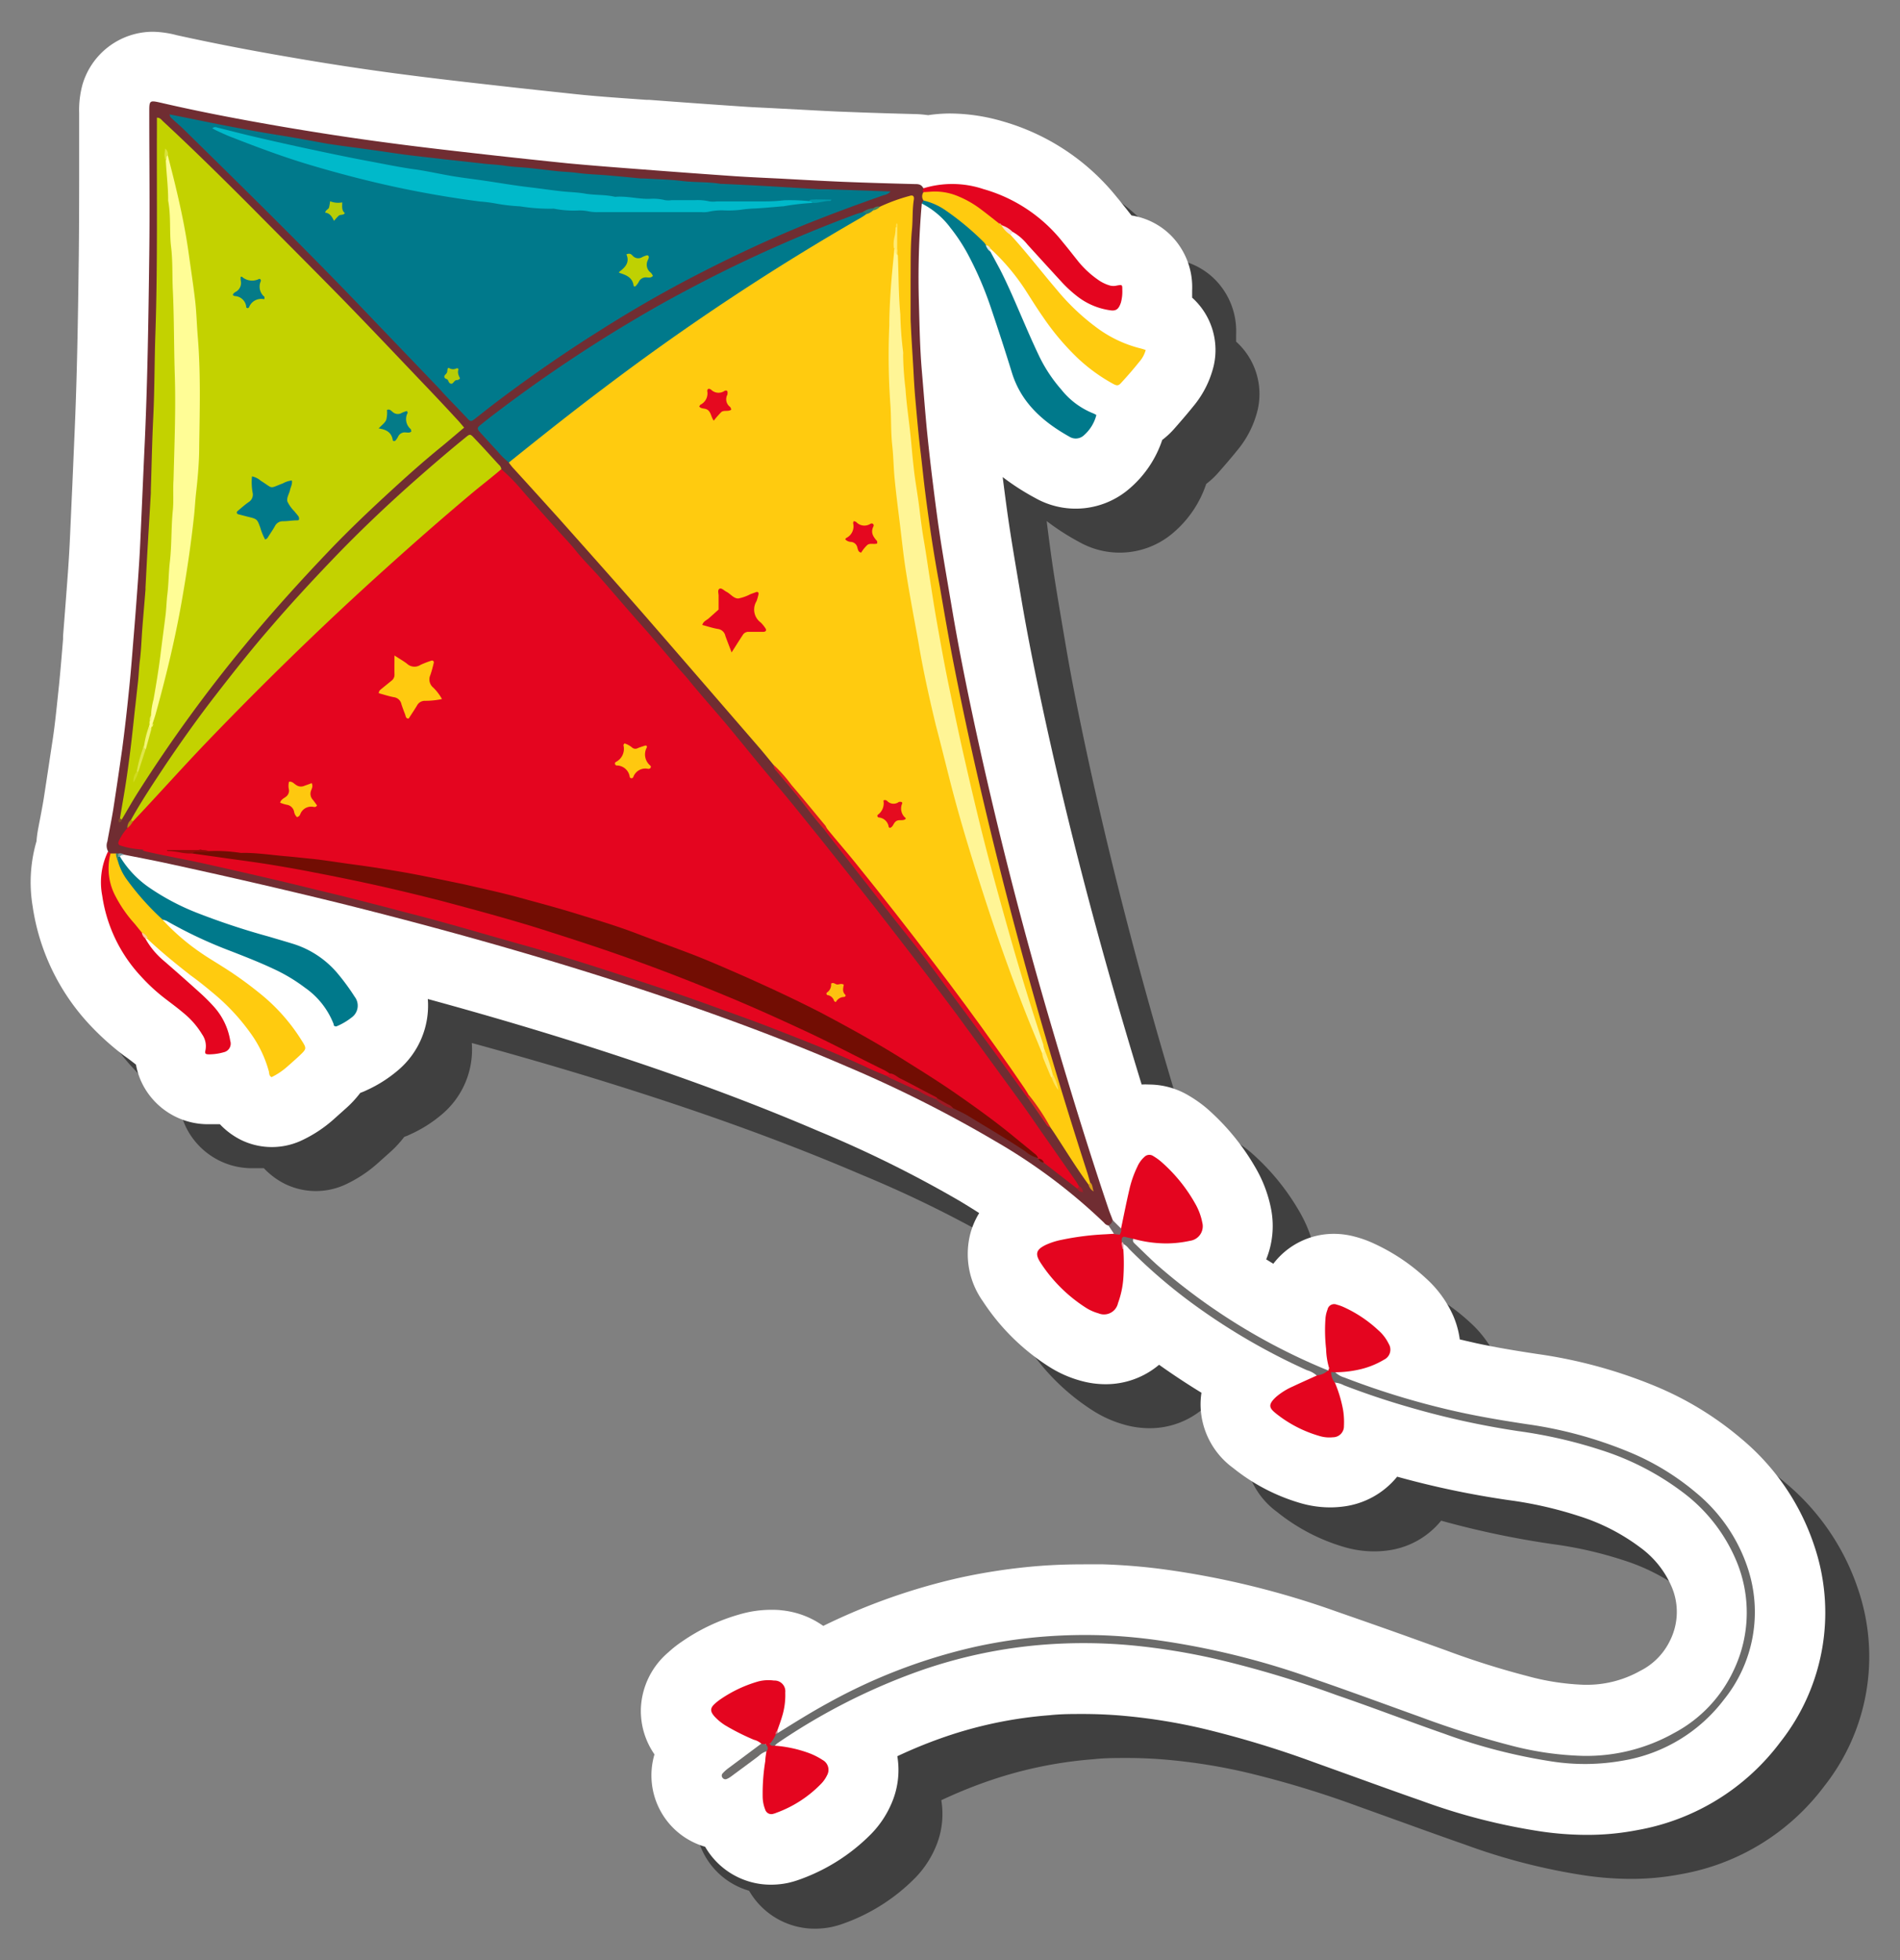 <svg id="bd9cc717-2b78-464f-b90c-1728365d3acd" data-name="Layer 1" xmlns="http://www.w3.org/2000/svg" width="216.02" height="222.8" viewBox="0 0 216.02 222.8">
  <rect x="0" y="0" width="216.02" height="222.8" fill="#808080" stroke="none"/>
  <defs>
    <style>
      .bb788d54-c66c-47fe-9a87-48ccfbc1301a {
        opacity: 0.5;
      }

      .e2d90865-0aff-445e-b1bc-f6c0d066c94b {
        fill: #fff;
      }

      .b80fe941-8502-482d-a782-f32d56692739 {
        fill: #702d32;
      }

      .eb02cb9b-9804-4403-9916-786e97132bc6 {
        fill: #6b6b6a;
      }

      .a8c9e57b-2c15-42d4-b139-3fecf7f2f001 {
        fill: #ffcb0f;
      }

      .b46cb05d-b19b-432e-9d6a-69fb38dc57b3 {
        fill: #00798b;
      }

      .b39b9fbb-33e0-4114-93cd-74cb999d21bc {
        fill: #e4051f;
      }

      .a253a865-8958-44aa-97af-136d05fa778f {
        fill: #6d6c6b;
      }

      .e996d1e8-dd5a-471f-a089-2fb487d5b501 {
        fill: #706e6d;
      }

      .a2848448-cc6b-4abb-9836-2cadf8012b80 {
        fill: #766a6b;
      }

      .e11d73c2-85fc-4b99-92ec-2b5d6e7636ef {
        fill: #f9e0d6;
      }

      .f2026dfd-29a4-43ee-84e2-a0ac1e84d7b0 {
        fill: #fbc69a;
      }

      .fff03104-1f2b-4068-868c-57134688d6a8 {
        fill: #e3e5dd;
      }

      .b22a9dba-ed2e-498f-96ed-9eaf42e4c819 {
        fill: #7ea0a8;
      }

      .fde512d7-eced-4701-bde5-d90bbb0c5a6e {
        fill: #e2a7af;
      }

      .f494a402-bc0b-4e9b-9d78-b4c634775a2c {
        fill: #d77c85;
      }

      .abcc1cd8-a6f6-4377-931a-96b94c715f6e {
        fill: #c3d200;
      }

      .ad5f3ac2-07da-4432-a5fa-a76c0149ca87 {
        fill: #720d03;
      }

      .a5b12359-5f0f-4783-99be-356d083384b9 {
        fill: #e10a1f;
      }

      .a27e9603-e820-4920-a72e-db9d762535d6 {
        fill: #d91a21;
      }

      .a298efa1-9dfd-4813-b627-ef3494c389e9 {
        fill: #cf0b21;
      }

      .b727a078-e6e4-4378-b62e-4402f5e252b9 {
        fill: #d82420;
      }

      .a443df8c-1e71-4618-adda-296531ef90a6 {
        fill: #bc0f21;
      }

      .b5630e28-f4df-4e67-ae17-31563fac14dd {
        fill: #9f1924;
      }

      .f85a59a7-4634-4382-8651-2b8220c1ce71 {
        fill: #2d7a71;
      }

      .ee806c0b-9d71-4385-8863-e5e0acaaed81 {
        fill: #db9f18;
      }

      .ae1a1f9c-b1ba-40a7-b6b9-363af4299eb7 {
        fill: #b4900d;
      }

      .a7579725-7ddc-4912-902a-bebe858c6ab0 {
        fill: #a71b29;
      }

      .bba7b829-822e-42e9-834c-9f526943aa6c {
        fill: #814a29;
      }

      .a04d90ca-1252-468c-bba9-f87208a35f17 {
        fill: #45855f;
      }

      .a1124b50-7f0a-4e3e-8e27-0f0c8b3d06f3 {
        fill: #378870;
      }

      .a6bdecb6-5c3a-4310-b8aa-c322edce7893 {
        fill: #ef9d91;
      }

      .e746fccf-2e44-4a16-81a8-0928633b23df {
        fill: #ffca0f;
      }

      .e7ec5260-cb7a-4ba8-9a20-8f4c3b08b7b2 {
        fill: #fec80f;
      }

      .b602f0b3-d6b7-4039-8dcb-1eff11080a3c {
        fill: #ffc80f;
      }

      .bd7a7050-fadb-40ae-809a-f89eaace4676 {
        fill: #fdc010;
      }

      .fd7999f3-6052-4140-87e9-80c42c5bb7f2 {
        fill: #900b09;
      }

      .a17bc111-749f-42fe-bf9c-8ff42ee78f02 {
        fill: #fff596;
      }

      .bdb5354b-d4e9-4de5-903e-e487d37b937c {
        fill: #e4061f;
      }

      .ee1c5d30-0a8d-4cfd-834c-c87a8f013649 {
        fill: #e5091f;
      }

      .b641b473-77f0-4305-92e0-ae668c8427b0 {
        fill: #e5081f;
      }

      .f7647eae-64dd-442e-95f7-c4b6965cac39 {
        fill: #e50b1f;
      }

      .ea94c685-e650-4fd0-aae3-ae6dba9a4681 {
        fill: #ffed7c;
      }

      .b71cc015-03d9-4e85-97ee-0f5c43bbe8fb {
        fill: #ffea73;
      }

      .a351d1d9-edf5-4b68-ada3-931a0c40cbf4 {
        fill: #ffe35e;
      }

      .e6635116-ec20-4133-82a2-dee89a872a0d {
        fill: #ffdb43;
      }

      .e41980b3-f328-4123-b583-0bd92cb1bc00 {
        fill: #fffd96;
      }

      .a59046a5-27db-4ea0-887b-55296627fd31 {
        fill: #01798a;
      }

      .b700b43b-2455-435f-be93-8fa7c24df7ec {
        fill: #047b88;
      }

      .b495c66e-1d44-4e09-80d9-317607583551 {
        fill: #057b88;
      }

      .a1aac9d7-cec2-45c4-a1ae-cb7ac905738a {
        fill: #f2f476;
      }

      .f8863faf-7187-4eed-9c4f-af61dd5a6972 {
        fill: #dfe648;
      }

      .bf851672-a805-45d7-82c4-ed629e4671b3 {
        fill: #d9e239;
      }

      .a8d9884b-a4f9-4a23-bfd0-732faf4e27f3 {
        fill: #d0db20;
      }

      .f37085df-0c2f-45b2-9357-474df0359092 {
        fill: #00b9ca;
      }

      .a5dc8aa5-1c66-439a-b630-fffbdf24d147 {
        fill: #bfd102;
      }

      .b2a5165e-7276-4984-89f1-80f053f95f6a {
        fill: #b7cd08;
      }

      .e44b7da4-b8fc-49d0-afec-e1f36f28b3b7 {
        fill: #b8cd07;
      }

      .f82654b8-6ef7-4d7e-b4c4-a55340b8a88c {
        fill: #009aab;
      }
    </style>
  </defs>
  <g>
    <path class="bb788d54-c66c-47fe-9a87-48ccfbc1301a" d="M92.69,219.2a8.61,8.61,0,0,1-7.52-4.31,8.44,8.44,0,0,1-5.76-10.5,8.66,8.66,0,0,1-1.54-5.34A8.83,8.83,0,0,1,81,192.78a12.82,12.82,0,0,1,1.58-1.24,22,22,0,0,1,6.54-3.07,12.71,12.71,0,0,1,3.53-.51c.41,0,.82,0,1.24.06a9.81,9.81,0,0,1,4.71,1.77A70.33,70.33,0,0,1,114,184.34a67.12,67.12,0,0,1,9.22-1.37c1.58-.12,3.25-.18,5-.18.73,0,1.45,0,2.18,0a68.7,68.7,0,0,1,7,.58,97.21,97.21,0,0,1,19.51,4.77c2.87,1,5.74,2,8.52,3l3.95,1.42a93.61,93.61,0,0,0,9.24,2.92,27.92,27.92,0,0,0,6.47,1h.16a12.34,12.34,0,0,0,6.23-1.58,7.46,7.46,0,0,0,3.4-3.46,7.25,7.25,0,0,0,.11-6.25,10.79,10.79,0,0,0-3.55-4.35,23.13,23.13,0,0,0-6.94-3.54,44.88,44.88,0,0,0-8-1.81,102.23,102.23,0,0,1-12.65-2.66,9.37,9.37,0,0,1-6.19,3.4,11.48,11.48,0,0,1-1.44.09,12.15,12.15,0,0,1-3.34-.48,22,22,0,0,1-7.68-4,9,9,0,0,1-3.7-7,8.61,8.61,0,0,1,.1-1.55q-2.47-1.51-4.82-3.18a9.38,9.38,0,0,1-6.11,2.21,10.49,10.49,0,0,1-2.79-.39,13.14,13.14,0,0,1-3.64-1.62,25.07,25.07,0,0,1-7.49-7.41,9.26,9.26,0,0,1-1.42-7.72,8.78,8.78,0,0,1,1-2.31c-.68-.44-1.4-.88-2.14-1.33A133.81,133.81,0,0,0,98,133.53c-7-3-14.72-5.9-23.6-8.8-6.61-2.16-13.47-4.2-20.76-6.19a9.62,9.62,0,0,1-3.41,8.12,15.09,15.09,0,0,1-3.51,2.23,7.19,7.19,0,0,1-.76.32,12.23,12.23,0,0,1-1.52,1.66l-1.51,1.35a15,15,0,0,1-3.8,2.47,8,8,0,0,1-6.68-.11A8.5,8.5,0,0,1,30,132.77c-.3,0-.56,0-.78,0h-.51a8.34,8.34,0,0,1-6.59-3.13A8.09,8.09,0,0,1,20.46,126c-.44-.35-.88-.69-1.33-1a30.58,30.58,0,0,1-3.93-3.53A25,25,0,0,1,8.71,108a16.68,16.68,0,0,1,.44-7.39,12.56,12.56,0,0,1,.17-1.32c.1-.53.19-1,.29-1.52.13-.69.26-1.37.37-2.06.41-2.65.71-4.68,1-6.58s.49-4,.74-6.36c.17-1.71.31-3.42.45-5.13l0-.35q.29-3.52.54-7.06c.09-1.25.17-2.52.23-3.78.1-2.14.19-4.27.29-6.41l.22-5.14c.31-6.83.42-13.54.51-21,.05-3.75,0-7.6,0-11.32,0-1.6,0-3.19,0-4.78a11,11,0,0,1,.38-3.24,8.35,8.35,0,0,1,8.07-6A11.48,11.48,0,0,1,25.1,9c3.89.9,8.16,1.74,13.46,2.64,3.89.67,7.77,1.26,11.55,1.76s7.41.92,11,1.32c3.38.39,6.37.7,9.15,1s5.53.47,8.25.67l.32,0q5.16.39,10.32.74c1.2.09,2.41.14,3.62.2l3.23.17c1.7.09,3.41.19,5.11.25,2.7.11,5.4.19,8.1.26a13,13,0,0,1,1.31.12A17.17,17.17,0,0,1,113,17.9a21.6,21.6,0,0,1,6,.89,25.67,25.67,0,0,1,12.93,8.56c.39.46.76.94,1.14,1.41.19.24.38.49.58.73a8.11,8.11,0,0,1,4.52,2.31A8.34,8.34,0,0,1,140.54,38c0,.22,0,.5,0,.83A8,8,0,0,1,143,46.54a11.29,11.29,0,0,1-2.32,4.63c-.74.92-1.5,1.79-2.21,2.6A9.37,9.37,0,0,1,137.14,55a12.44,12.44,0,0,1-3.62,5.44,9.35,9.35,0,0,1-10.82,1.16A27.31,27.31,0,0,1,119,59.22c.24,1.89.51,4,.84,6.13s.66,4.05,1,6.07l.34,2c.6,3.51,1.35,7.34,2.35,12,2.4,11.18,5.37,22.84,8.82,34.65.83,2.84,1.64,5.56,2.45,8.19a7.69,7.69,0,0,1,.83,0,8.86,8.86,0,0,1,4.58,1.29,14.59,14.59,0,0,1,2,1.42,26.45,26.45,0,0,1,5.62,6.89,14.91,14.91,0,0,1,1.71,4.68,10.07,10.07,0,0,1-.58,5.59l.81.5a8.64,8.64,0,0,1,6.88-3.4,9.09,9.09,0,0,1,2.35.31,12.56,12.56,0,0,1,2.14.76,22.51,22.51,0,0,1,6,4,12.63,12.63,0,0,1,3.07,4.21,10.17,10.17,0,0,1,.76,2.72l1.92.44c2.37.51,4.8.9,6.86,1.21a55.26,55.26,0,0,1,13.45,3.66,36.85,36.85,0,0,1,9.81,6,26.76,26.76,0,0,1,8.24,12.07A23.74,23.74,0,0,1,207.41,203a25.92,25.92,0,0,1-16.27,10,29.75,29.75,0,0,1-5.72.54h0a36.43,36.43,0,0,1-5.09-.37,69.6,69.6,0,0,1-13.72-3.51c-2.47-.86-4.94-1.75-7.4-2.64l-4.92-1.77a113.08,113.08,0,0,0-12.4-3.76,65.08,65.08,0,0,0-9-1.47c-1.6-.15-3.21-.22-4.78-.22-1.26,0-2.53,0-3.77.14a47.7,47.7,0,0,0-12.48,2.66q-2.44.87-4.84,2a9.51,9.51,0,0,1-.67,5.39,11.3,11.3,0,0,1-2.31,3.45A21.63,21.63,0,0,1,96,218.58a10.86,10.86,0,0,1-1.41.42A9.46,9.46,0,0,1,92.69,219.2Z"/>
    <path class="e2d90865-0aff-445e-b1bc-f6c0d066c94b" d="M87.69,214.2a8.61,8.61,0,0,1-7.52-4.31,8.44,8.44,0,0,1-5.76-10.5,8.66,8.66,0,0,1-1.54-5.34A8.83,8.83,0,0,1,76,187.78a12.82,12.82,0,0,1,1.58-1.24,22,22,0,0,1,6.54-3.07,12.71,12.71,0,0,1,3.53-.51c.41,0,.82,0,1.24.06a9.81,9.81,0,0,1,4.71,1.77A70.33,70.33,0,0,1,109,179.34a67.12,67.12,0,0,1,9.22-1.37c1.58-.12,3.25-.18,5-.18.73,0,1.45,0,2.18,0a68.7,68.7,0,0,1,7,.58,97.21,97.21,0,0,1,19.51,4.77c2.87,1,5.74,2,8.52,3l3.95,1.42a93.61,93.61,0,0,0,9.24,2.92,27.92,27.92,0,0,0,6.47,1h.16a12.34,12.34,0,0,0,6.23-1.58,7.46,7.46,0,0,0,3.4-3.46,7.25,7.25,0,0,0,.11-6.25,10.79,10.79,0,0,0-3.55-4.35,23.13,23.13,0,0,0-6.94-3.54,44.88,44.88,0,0,0-8-1.81,102.23,102.23,0,0,1-12.65-2.66,9.37,9.37,0,0,1-6.19,3.4,11.48,11.48,0,0,1-1.44.09,12.15,12.15,0,0,1-3.34-.48,22,22,0,0,1-7.68-4,9,9,0,0,1-3.7-7,8.61,8.61,0,0,1,.1-1.55q-2.47-1.51-4.82-3.18a9.38,9.38,0,0,1-6.11,2.21,10.49,10.49,0,0,1-2.79-.39,13.14,13.14,0,0,1-3.64-1.62,25.07,25.07,0,0,1-7.49-7.41,9.26,9.26,0,0,1-1.42-7.72,8.78,8.78,0,0,1,1-2.31c-.68-.44-1.4-.88-2.14-1.33A133.81,133.81,0,0,0,93,128.53c-7-3-14.72-5.9-23.6-8.8-6.61-2.16-13.47-4.2-20.76-6.19a9.62,9.62,0,0,1-3.41,8.12,15.09,15.09,0,0,1-3.51,2.23,7.19,7.19,0,0,1-.76.32,12.23,12.23,0,0,1-1.52,1.66l-1.51,1.35a15,15,0,0,1-3.8,2.47,8,8,0,0,1-6.68-.11A8.5,8.5,0,0,1,25,127.77c-.3,0-.56,0-.78,0h-.51a8.34,8.34,0,0,1-6.59-3.13A8.09,8.09,0,0,1,15.46,121c-.44-.35-.88-.69-1.33-1a30.58,30.58,0,0,1-3.93-3.53A25,25,0,0,1,3.71,103a16.68,16.68,0,0,1,.44-7.39,12.56,12.56,0,0,1,.17-1.32c.1-.53.19-1,.29-1.52.13-.69.26-1.37.37-2.06.41-2.65.71-4.68,1-6.58s.49-4,.74-6.36c.17-1.71.31-3.42.45-5.13l0-.35q.28-3.52.54-7.06c.09-1.25.17-2.52.23-3.78.1-2.14.19-4.27.29-6.41l.22-5.14c.31-6.83.42-13.54.51-21C9,25.2,9,21.35,9,17.63c0-1.6,0-3.19,0-4.78a11,11,0,0,1,.38-3.24,8.35,8.35,0,0,1,8.07-6A11.48,11.48,0,0,1,20.1,4C24,4.86,28.26,5.7,33.56,6.6c3.89.67,7.77,1.26,11.55,1.76s7.41.92,11,1.32c3.38.39,6.37.7,9.15,1s5.53.47,8.25.67l.32,0q5.16.39,10.32.74c1.2.09,2.41.14,3.62.2l3.23.17c1.7.09,3.41.19,5.11.25,2.7.11,5.4.19,8.1.26a13,13,0,0,1,1.31.12A17.17,17.17,0,0,1,108,12.9a21.6,21.6,0,0,1,6,.89,25.67,25.67,0,0,1,12.93,8.56c.39.46.76.94,1.14,1.41.19.24.38.49.58.73a8.11,8.11,0,0,1,4.52,2.31A8.34,8.34,0,0,1,135.54,33c0,.22,0,.5,0,.83A8,8,0,0,1,138,41.54a11.29,11.29,0,0,1-2.32,4.63c-.74.92-1.5,1.79-2.21,2.6A9.37,9.37,0,0,1,132.14,50a12.44,12.44,0,0,1-3.62,5.44,9.35,9.35,0,0,1-10.82,1.16A27.31,27.31,0,0,1,114,54.22c.24,1.89.51,4,.84,6.13s.66,4.05,1,6.07l.34,2c.6,3.51,1.35,7.34,2.35,12,2.4,11.18,5.37,22.84,8.82,34.65.83,2.84,1.64,5.56,2.45,8.19a7.69,7.69,0,0,1,.83,0,8.86,8.86,0,0,1,4.58,1.29,14.59,14.59,0,0,1,2,1.42,26.45,26.45,0,0,1,5.62,6.89,14.91,14.91,0,0,1,1.71,4.68,10.07,10.07,0,0,1-.58,5.59l.81.5a8.64,8.64,0,0,1,6.88-3.4,9.09,9.09,0,0,1,2.35.31,12.56,12.56,0,0,1,2.14.76,22.51,22.51,0,0,1,6,4,12.63,12.63,0,0,1,3.07,4.21,10.17,10.17,0,0,1,.76,2.72l1.92.44c2.37.51,4.8.9,6.86,1.21a55.26,55.26,0,0,1,13.45,3.66,36.85,36.85,0,0,1,9.81,6,26.76,26.76,0,0,1,8.24,12.07A23.74,23.74,0,0,1,202.41,198a25.92,25.92,0,0,1-16.27,10,29.75,29.75,0,0,1-5.72.54h0a36.43,36.43,0,0,1-5.09-.37,69.6,69.6,0,0,1-13.72-3.51c-2.47-.86-4.94-1.75-7.4-2.64l-4.92-1.77a113.08,113.08,0,0,0-12.4-3.76,65.08,65.08,0,0,0-9-1.47c-1.6-.15-3.21-.22-4.78-.22-1.26,0-2.53,0-3.77.14a47.7,47.7,0,0,0-12.48,2.66q-2.44.87-4.84,2a9.51,9.51,0,0,1-.67,5.39,11.3,11.3,0,0,1-2.31,3.45A21.63,21.63,0,0,1,91,213.58a10.86,10.86,0,0,1-1.41.42A9.46,9.46,0,0,1,87.69,214.2Z"/>
    <g>
      <path class="b80fe941-8502-482d-a782-f32d56692739" d="M104.8,23.14a97.25,97.25,0,0,0-.32,11.45c.07,2.49.11,5,.32,7.46.19,2.23.36,4.47.57,6.7q.3,3,.68,6.06c.28,2.26.57,4.52.92,6.77.43,2.73.91,5.46,1.37,8.19.71,4.14,1.54,8.26,2.42,12.37q3.83,17.77,9,35.21c2,6.79,4.07,13.55,6.34,20.25.13.36.28.71.41,1.07s0,.64-.46.62a.82.82,0,0,1-.52-.32,63.94,63.94,0,0,0-12.25-9.2,143.41,143.41,0,0,0-17.07-8.59c-7.94-3.43-16.07-6.37-24.29-9.06-11-3.59-22.17-6.7-33.42-9.5C31.9,101,25.32,99.49,18.71,98.06c-1.54-.33-3.09-.62-4.63-.93-.22-.14-.44,0-.65,0l-.29,0a1.86,1.86,0,0,1-.57-.07.49.49,0,0,1-.29-.32,1.35,1.35,0,0,1-.07-1.11c.22-1.25.48-2.48.68-3.73q.52-3.37,1-6.76c.29-2.18.54-4.38.76-6.57.2-1.89.35-3.77.5-5.66.2-2.38.38-4.75.55-7.13.09-1.33.18-2.66.24-4,.18-3.85.34-7.7.52-11.56.32-7.07.42-14.16.51-21.24.07-5.4,0-10.8,0-16.2,0-1.37,0-1.4,1.33-1.1,4.61,1.07,9.25,1.94,13.91,2.74,3.94.67,7.89,1.28,11.85,1.8,3.71.5,7.44.92,11.16,1.34,3.1.35,6.2.68,9.31,1,2.9.27,5.8.49,8.7.71q5.19.4,10.38.76c1.72.11,3.43.19,5.15.27,2.35.13,4.69.26,7,.36,2.73.11,5.47.19,8.2.26.4,0,.77,0,1,.44.15.14-.1.37.11.5a7.37,7.37,0,0,1,0,.94C105,23,104.88,23,104.8,23.14Z"/>
      <path class="eb02cb9b-9804-4403-9916-786e97132bc6" d="M151.85,156a2.5,2.5,0,0,0,1,.56,89.44,89.44,0,0,0,13.38,4c2.43.52,4.89.93,7.35,1.3a47.55,47.55,0,0,1,11.53,3.12,28.75,28.75,0,0,1,7.71,4.66,18.71,18.71,0,0,1,5.85,8.46A15.85,15.85,0,0,1,196,193.17a18.17,18.17,0,0,1-11.43,6.92,24.56,24.56,0,0,1-8.16.1,63.82,63.82,0,0,1-12.19-3.14c-4.11-1.43-8.18-3-12.27-4.4a120.6,120.6,0,0,0-13.27-4,74.4,74.4,0,0,0-10-1.65,59.28,59.28,0,0,0-9.88-.09,55.72,55.72,0,0,0-14.55,3.1,70.57,70.57,0,0,0-15.87,8.12,2.68,2.68,0,0,0-.3.28.35.35,0,0,1-.55,0,1.68,1.68,0,0,1,.51-1.25.63.63,0,0,1,.41-.21c1.9-1.18,3.8-2.37,5.77-3.44a63.11,63.11,0,0,1,16.54-6.32,56.64,56.64,0,0,1,8.11-1.2,60.35,60.35,0,0,1,6.31-.14,61.33,61.33,0,0,1,6.18.53,90,90,0,0,1,17.93,4.4c4.14,1.42,8.25,2.94,12.37,4.42a103,103,0,0,0,10,3.15,35.86,35.86,0,0,0,8.3,1.21,20.35,20.35,0,0,0,10.38-2.6,15.44,15.44,0,0,0,6.77-7.13,15.19,15.19,0,0,0,.21-12.65,18.82,18.82,0,0,0-6-7.58,31,31,0,0,0-9.3-4.8,53.92,53.92,0,0,0-9.41-2.15A94.63,94.63,0,0,1,160.46,160c-2.6-.74-5.15-1.59-7.67-2.56a2.57,2.57,0,0,0-1-.3.91.91,0,0,1-.54-1.29C151.47,155.74,151.68,155.71,151.85,156Z"/>
      <path class="a8c9e57b-2c15-42d4-b139-3fecf7f2f001" d="M105,22.79a.81.81,0,0,1,0-.95,4.05,4.05,0,0,1,3.15-.07,14.55,14.55,0,0,1,5.52,3.36l.23.23.1.11c.31.39.77.68.88,1.21,1.84,2,3.51,4.19,5.28,6.26a25.47,25.47,0,0,0,4.48,4.26,14,14,0,0,0,5,2.39,6.14,6.14,0,0,1,.62.19,3.39,3.39,0,0,1-.76,1.38c-.63.79-1.3,1.56-2,2.32-.32.37-.49.39-.92.16a19.73,19.73,0,0,1-4-2.89,28.94,28.94,0,0,1-4-4.73c-.7-1-1.35-2.05-2-3.06a24.35,24.35,0,0,0-4-4.72.73.73,0,0,1-.58-.17c-2-2-4.06-3.93-6.75-5A.45.45,0,0,1,105,22.79Z"/>
      <path class="a8c9e57b-2c15-42d4-b139-3fecf7f2f001" d="M12.57,97l.61,0c.33.15.2.55.41.77.95,2.44,2.83,4.19,4.49,6.11.17.2.49.31.41.66A25.46,25.46,0,0,0,23,108.4c.72.49,1.48.94,2.22,1.41a42.37,42.37,0,0,1,4.21,3,21.29,21.29,0,0,1,4.82,5.37c.64,1,.64,1-.23,1.83-.44.4-.88.8-1.33,1.19a7.88,7.88,0,0,1-1.81,1.22c-.3-.14-.26-.43-.31-.64a13.41,13.41,0,0,0-2.13-4.42,23.81,23.81,0,0,0-4.23-4.51c-.83-.7-1.68-1.38-2.54-2-1.69-1.32-3.34-2.66-4.9-4.13a3.32,3.32,0,0,1-.91-.57,18.39,18.39,0,0,1-2.77-3.68,7.05,7.05,0,0,1-1-4.21C12.16,97.73,12.11,97.24,12.57,97Z"/>
      <path class="b46cb05d-b19b-432e-9d6a-69fb38dc57b3" d="M105,22.79a7.29,7.29,0,0,1,2.47,1.09,31.42,31.42,0,0,1,4.4,3.66,1.72,1.72,0,0,1,.24.34,2.5,2.5,0,0,1,.49.71l1.08,2c1,1.95,1.85,4,2.72,6,.55,1.28,1.12,2.57,1.72,3.83a16.9,16.9,0,0,0,2.54,3.85A8.83,8.83,0,0,0,124.34,47a2,2,0,0,1,.31.17,4.54,4.54,0,0,1-1.39,2.28,1.36,1.36,0,0,1-1.66.19c-3-1.68-5.5-3.85-6.56-7.31-.78-2.54-1.61-5.07-2.46-7.59a39.62,39.62,0,0,0-2.31-5.41,20.35,20.35,0,0,0-2.21-3.44,9.35,9.35,0,0,0-3.26-2.76Z"/>
      <path class="b46cb05d-b19b-432e-9d6a-69fb38dc57b3" d="M18.49,104.52a30,30,0,0,1-4-4.46,6.47,6.47,0,0,1-1.1-2.25.4.4,0,0,1,0-.42.21.21,0,0,1,.27,0,11.53,11.53,0,0,0,3.3,3.48,26.83,26.83,0,0,0,5.37,2.85,81.41,81.41,0,0,0,8.17,2.71c.94.28,1.88.55,2.82.84a10.81,10.81,0,0,1,4.95,3.23,25.4,25.4,0,0,1,2.06,2.79,1.65,1.65,0,0,1-.34,2.34,7.23,7.23,0,0,1-1.69,1,.28.28,0,0,1-.36-.12,1,1,0,0,1,0-.1,9,9,0,0,0-3.26-4.15,19.23,19.23,0,0,0-3.51-2.11c-1.61-.76-3.27-1.41-4.94-2.06a50.73,50.73,0,0,1-7.31-3.44A3.34,3.34,0,0,0,18.49,104.52Z"/>
      <path class="b39b9fbb-33e0-4114-93cd-74cb999d21bc" d="M12.57,97a6.65,6.65,0,0,0,.48,4.7A14.89,14.89,0,0,0,15.32,105l.81,1a1.24,1.24,0,0,1,.38.64,9.09,9.09,0,0,0,2.13,2.57q2.1,1.82,4.17,3.69a20.73,20.73,0,0,1,1.55,1.56,7.59,7.59,0,0,1,1.82,3.84,1,1,0,0,1-.74,1.29,6.15,6.15,0,0,1-1.65.24c-.42,0-.53-.07-.43-.47a2.33,2.33,0,0,0-.38-1.8,9.39,9.39,0,0,0-2.13-2.44c-.61-.52-1.26-1-1.9-1.49A20.89,20.89,0,0,1,16.06,111a17,17,0,0,1-4.44-9.22,8,8,0,0,1,.66-5Z"/>
      <path class="b39b9fbb-33e0-4114-93cd-74cb999d21bc" d="M113.58,25.39c-.74-.58-1.47-1.17-2.23-1.73a11.52,11.52,0,0,0-2.55-1.41,6.7,6.7,0,0,0-2.87-.47l-.94.06c-.18-.14,0-.29,0-.44a11.19,11.19,0,0,1,6.82.09,17.62,17.62,0,0,1,9,6c.61.73,1.19,1.48,1.78,2.22a11,11,0,0,0,2.23,2.07,4.38,4.38,0,0,0,1.41.68,1.59,1.59,0,0,0,.72,0c.65-.12.65-.11.65.48a4.72,4.72,0,0,1-.16,1.45c-.26.77-.56,1-1.32.86a7.85,7.85,0,0,1-3.55-1.5A14.26,14.26,0,0,1,120.66,32q-1.92-2.09-3.83-4.19a6,6,0,0,0-1.66-1.44c-.57-.06-.88-.54-1.33-.81h0A1.14,1.14,0,0,0,113.58,25.39Z"/>
      <path class="b39b9fbb-33e0-4114-93cd-74cb999d21bc" d="M127.45,139.66c.31-1.47.6-2.95.94-4.41a12.08,12.08,0,0,1,.93-2.67,3.21,3.21,0,0,1,.8-1.1.79.79,0,0,1,1-.09,6.38,6.38,0,0,1,.86.61,18,18,0,0,1,3.9,4.78,7,7,0,0,1,.81,2.15,1.67,1.67,0,0,1-1.39,2.09,12.91,12.91,0,0,1-2.7.3,14.3,14.3,0,0,1-3.74-.52c-.37.22-1-.07-1.19.48a.24.24,0,0,1-.25.13c-.37-.26-.31-.65-.29-1A1.25,1.25,0,0,1,127.45,139.66Z"/>
      <path class="b39b9fbb-33e0-4114-93cd-74cb999d21bc" d="M127.32,140.33c0,.35-.11.73.17,1,.27.15.05.47.23.65a25.35,25.35,0,0,1,0,3.26,10.35,10.35,0,0,1-.61,2.87,1.63,1.63,0,0,1-2.23,1.15,5.26,5.26,0,0,1-1.43-.64,17.19,17.19,0,0,1-5.12-5.07c-.69-1.05-.53-1.53.58-2.07a8.11,8.11,0,0,1,1.79-.57,31.2,31.2,0,0,1,5-.63l.94-.06A.48.48,0,0,1,127.32,140.33Z"/>
      <path class="b39b9fbb-33e0-4114-93cd-74cb999d21bc" d="M87.52,198.2c.11.24.31.23.53.2a14.45,14.45,0,0,1,3.89.83,7.9,7.9,0,0,1,1.59.8,1.27,1.27,0,0,1,.5,1.74,3.64,3.64,0,0,1-.71,1,13.5,13.5,0,0,1-5.08,3.27,1.76,1.76,0,0,1-.3.1.73.73,0,0,1-.94-.47,4.16,4.16,0,0,1-.29-1.53,23,23,0,0,1,.3-4c0-.38.09-.77.13-1.15s-.22-.6,0-.9A.35.35,0,0,1,87.52,198.2Z"/>
      <path class="b39b9fbb-33e0-4114-93cd-74cb999d21bc" d="M151.34,155.94a2,2,0,0,0,.45,1.24,14.92,14.92,0,0,1,.9,3,8.48,8.48,0,0,1,.11,1.88,1.25,1.25,0,0,1-1.25,1.29,3.85,3.85,0,0,1-1.55-.15,14.21,14.21,0,0,1-4.9-2.53c-.79-.63-1-1,0-1.92a7.63,7.63,0,0,1,1.86-1.16c.91-.43,1.84-.84,2.76-1.26.33-.43.85-.41,1.31-.57l.08-.27C151.48,155.49,151.45,155.69,151.34,155.94Z"/>
      <path class="b39b9fbb-33e0-4114-93cd-74cb999d21bc" d="M151.34,155.94c0-.18,0-.36-.23-.46a8.46,8.46,0,0,1-.34-2.17,18.74,18.74,0,0,1-.08-3.35,3.56,3.56,0,0,1,.24-1.12.77.77,0,0,1,1.06-.56,4.65,4.65,0,0,1,.79.28,14.6,14.6,0,0,1,3.9,2.6,4.87,4.87,0,0,1,1.21,1.57,1.26,1.26,0,0,1-.53,1.8,9.5,9.5,0,0,1-3,1.16,12.42,12.42,0,0,1-2.5.27Z"/>
      <path class="b39b9fbb-33e0-4114-93cd-74cb999d21bc" d="M87.52,198.2l-.47,0a.34.34,0,0,1-.52-.05,2,2,0,0,0-.82-.42,27.15,27.15,0,0,1-3.19-1.6,6.05,6.05,0,0,1-1.24-1c-.57-.62-.56-1,0-1.5a5.59,5.59,0,0,1,.66-.52,14.77,14.77,0,0,1,4.24-2A4.59,4.59,0,0,1,88,191a1.22,1.22,0,0,1,1.28,1.36,8.26,8.26,0,0,1-.38,2.79c-.16.54-.36,1.06-.54,1.59-.09.13,0,.31-.17.42A4.29,4.29,0,0,1,87.52,198.2Z"/>
      <path class="a253a865-8958-44aa-97af-136d05fa778f" d="M151,155.75a2.17,2.17,0,0,1-1.31.57,2.76,2.76,0,0,0-1.09-.59,72.2,72.2,0,0,1-12.69-7.34,60.77,60.77,0,0,1-7.57-6.48,2,2,0,0,0-.63-.54.46.46,0,0,1-.18-.21c0-.1,0-.21,0-.31s.11-.32.32-.28.66.15,1,.23c-.1.23,0,.39.17.55.89.84,1.75,1.72,2.67,2.53a69.36,69.36,0,0,0,18.76,11.65Z"/>
      <path class="e996d1e8-dd5a-471f-a089-2fb487d5b501" d="M86.53,198.19l.52.05c.22.24.38.5.09.8a2.33,2.33,0,0,0-.88.53c-1,.76-2.07,1.54-3.11,2.31a2.37,2.37,0,0,1-.53.31.39.39,0,0,1-.47-.14.38.38,0,0,1,0-.49,4.55,4.55,0,0,1,.69-.62Z"/>
      <path class="a2848448-cc6b-4abb-9836-2cadf8012b80" d="M127.32,140.33l-.64-.07-.67-1a.65.65,0,0,0,.46-.62l1,1C127.54,139.91,127.4,140.11,127.32,140.33Z"/>
      <path class="e11d73c2-85fc-4b99-92ec-2b5d6e7636ef" d="M113.84,25.59a2.94,2.94,0,0,1,1.33.81l-.3.28A3.16,3.16,0,0,1,113.84,25.59Z"/>
      <path class="f2026dfd-29a4-43ee-84e2-a0ac1e84d7b0" d="M16.51,106.64a.94.94,0,0,1-.38-.64,1.19,1.19,0,0,1,.67.63Z"/>
      <path class="fff03104-1f2b-4068-868c-57134688d6a8" d="M112.57,28.59a1.6,1.6,0,0,1-.49-.71.55.55,0,0,1,.52.36Z"/>
      <path class="b22a9dba-ed2e-498f-96ed-9eaf42e4c819" d="M13.65,97.38l-.2,0a.22.22,0,0,1,0-.36.62.62,0,0,1,.64.14C13.92,97.2,13.72,97.16,13.65,97.38Z"/>
      <path class="fde512d7-eced-4701-bde5-d90bbb0c5a6e" d="M127.56,141.16a.21.21,0,0,1,.18.21l0,.65c-.18-.18-.15-.43-.23-.65Z"/>
      <path class="f494a402-bc0b-4e9b-9d78-b4c634775a2c" d="M88.18,197.14c0-.17,0-.33.17-.42a.26.26,0,0,1,.07.19Z"/>
      <path class="b39b9fbb-33e0-4114-93cd-74cb999d21bc" d="M16.16,96.55a9.51,9.51,0,0,1-2.37-.42c-.36-.1-.42-.27-.24-.63a5.93,5.93,0,0,1,.93-1.39,7.73,7.73,0,0,1,.54-.86,62.81,62.81,0,0,1,4.59-5.19q7.23-7.78,14.91-15.12c5-4.8,10.11-9.5,15.39-14,2-1.73,4.06-3.43,6.08-5.17a1.18,1.18,0,0,1,1-.45,21.8,21.8,0,0,1,2.29,2.32l.68.79c1.2,1.33,2.38,2.66,3.59,4,.68.75,1.39,1.48,2,2.26.81,1,1.7,1.86,2.54,2.81,1.27,1.44,2.52,2.91,3.79,4.36.64.74,1.3,1.46,1.94,2.2q1.62,1.88,3.21,3.76c.47.56,1,1.1,1.44,1.67,1.33,1.62,2.73,3.18,4.09,4.79,1.21,1.45,2.4,2.92,3.6,4.38s2.34,2.78,3.5,4.19c1.31,1.6,2.6,3.21,3.9,4.82l2.87,3.61c1.13,1.43,2.26,2.85,3.38,4.29q2.49,3.2,4.94,6.4c1.34,1.75,2.67,3.51,4,5.29q3.65,5,7.24,9.93c1.07,1.47,2.09,3,3.13,4.47l3.19,4.57c.14.2.25.42.38.63s0,.27-.23.22l-3.8-2.94a6.91,6.91,0,0,0-.62-.44h0a158.81,158.81,0,0,0-18-12.52,161.57,161.57,0,0,0-26.95-12.52,166.43,166.43,0,0,0-23.8-6.57q-8.2-1.63-16.53-2.44c-3-.3-6-.5-9-.69a5.69,5.69,0,0,1-1.14-.32c-.15-.09-.28-.24-.47-.21A28.56,28.56,0,0,1,16.16,96.55Z"/>
      <path class="a8c9e57b-2c15-42d4-b139-3fecf7f2f001" d="M123.76,134.63c-1.4-1.91-2.63-3.93-3.93-5.91l-.41-.6c-.89-1.13-1.61-2.39-2.5-3.52-4.27-6.18-8.74-12.21-13.34-18.15Q98.84,100.32,94,94.31C92,92,90.2,89.65,88.21,87.41A1.43,1.43,0,0,1,88,87c-.62-.75-1.23-1.52-1.88-2.26-4.33-5-8.65-10-13-15-3.2-3.66-6.44-7.29-9.68-10.93C61.7,56.89,60,55,58.31,53.16a6.41,6.41,0,0,1-.45-.58c0-.39.34-.59.61-.81A299,299,0,0,1,95.69,25.7c.88-.51,1.74-1,2.67-1.47.32-.11.59-.32.91-.42a5.32,5.32,0,0,1,.78-.32,20.62,20.62,0,0,1,3.35-1.22c.37-.13.56,0,.5.41-.18,1.11-.11,2.24-.21,3.35-.19,1.93-.14,3.86-.16,5.79,0,1.47,0,2.94,0,4.42.07,1.92.21,3.84.32,5.77.06,1.19.13,2.38.24,3.57.18,2,.35,4,.6,6,.17,1.43.31,2.86.49,4.28.21,1.67.44,3.34.69,5,.3,2,.63,3.94,1,5.91.43,2.52.86,5,1.34,7.55.87,4.51,1.82,9,2.84,13.47s2.15,9.13,3.32,13.68q4.13,16,9.24,31.78c.13.4.23.81.35,1.21C124.05,134.63,124,134.67,123.76,134.63Z"/>
      <path class="abcc1cd8-a6f6-4377-931a-96b94c715f6e" d="M13.64,93c.21-1.28.44-2.55.64-3.83s.39-2.7.56-4.06.34-3,.5-4.49c.12-1,.23-2.08.35-3.13.09-.8.11-1.6.21-2.4.16-1.25.19-2.52.29-3.78.11-1.43.24-2.86.35-4.29a1.49,1.49,0,0,0,0-.21c.09-1.68.17-3.36.27-5,.11-1.92.23-3.84.34-5.77,0-.1,0-.21,0-.31.09-2.8.14-5.61.28-8.41.15-3.15.13-6.31.24-9.46.26-7.75.14-15.5.17-23.24V13.37c.39,0,.53.27.72.44C22,17,25.22,20.18,28.47,23.43,32,27,35.55,30.53,39.06,34.12c3.28,3.36,6.5,6.78,9.75,10.18q1.56,1.64,3.09,3.3c.29.3.55.62.87,1-.87.73-1.69,1.44-2.52,2.12-1.91,1.55-3.74,3.17-5.55,4.83-2.51,2.3-5,4.65-7.33,7.1-3.34,3.5-6.58,7.09-9.66,10.83A165.36,165.36,0,0,0,15.79,89.89c-.68,1.06-1.3,2.16-1.94,3.24C13.65,93.22,13.58,93.17,13.64,93Z"/>
      <path class="b46cb05d-b19b-432e-9d6a-69fb38dc57b3" d="M19.29,13l2.48.5c3.26.67,6.51,1.31,9.8,1.84,1.9.3,3.79.66,5.69,1,1.69.26,3.39.47,5.09.71,1.32.18,2.63.39,3.95.56s2.78.32,4.17.49L55,18.6c.76.09,1.53.11,2.3.22,1,.16,2,.18,2.92.28s2,.23,3,.34c.8.09,1.6.1,2.4.21,1.15.16,2.31.18,3.46.28s2.51.23,3.76.35l.32,0c1.46.09,2.94.11,4.4.29s2.94.08,4.4.33l.21,0c1.71.08,3.43.16,5.14.26l5.87.35.74,0,7.33.25a1.27,1.27,0,0,1-.78.42c-3,1.06-6,2.16-9,3.37-4.39,1.79-8.66,3.82-12.86,6-3.54,1.85-7,3.85-10.38,6-4.11,2.57-8.07,5.33-11.93,8.25-.81.62-1.61,1.26-2.41,1.88-.28.21-.4.22-.64,0-.92-1-1.84-1.92-2.75-2.89-.25-.26-.47-.53-.71-.78l-7.28-7.59c-7-7.36-14.27-14.5-21.53-21.63-.47-.47-1-.9-1.47-1.35A.56.56,0,0,1,19.29,13Z"/>
      <path class="abcc1cd8-a6f6-4377-931a-96b94c715f6e" d="M57,53.32c-1.16,1-2.34,1.89-3.49,2.86-3.25,2.73-6.43,5.52-9.58,8.36-1.77,1.59-3.53,3.21-5.27,4.83q-7.83,7.34-15.25,15.07c-2.81,2.94-5.54,6-8.31,8.93-.18,0-.27,0-.2-.2C16.1,91,17.45,89,18.81,86.94c1.84-2.73,3.75-5.41,5.76-8s4-5.12,6.15-7.59c2.28-2.66,4.66-5.23,7.08-7.76,3.15-3.29,6.46-6.42,9.88-9.42,1.61-1.41,3.23-2.8,4.88-4.15,1-.79.77-.84,1.65.08s1.66,1.8,2.49,2.7A.84.84,0,0,1,57,53.32Z"/>
      <path class="ad5f3ac2-07da-4432-a5fa-a76c0149ca87" d="M23.77,96.73a18.41,18.41,0,0,1,3.56.2,1.69,1.69,0,0,0,.32,0c1.64,0,3.27.25,4.9.39.94.08,1.88.19,2.82.28,1.39.14,2.77.37,4.15.56,1.11.15,2.21.3,3.32.47,1.41.23,2.82.45,4.23.72,1.92.37,3.83.77,5.75,1.17C54.9,101,57,101.45,59,102s4.06,1.09,6.06,1.7c2.44.75,4.89,1.47,7.28,2.38,1.93.74,3.87,1.44,5.8,2.17,2.26.85,4.47,1.83,6.68,2.8,2.85,1.27,5.67,2.59,8.43,4,3.25,1.72,6.47,3.49,9.58,5.45,1.93,1.21,3.86,2.41,5.73,3.7,2.36,1.64,4.69,3.31,6.9,5.14.7.58,1.42,1.15,2.11,1.73a1.25,1.25,0,0,1,.47.55,3.47,3.47,0,0,1-1.46-.76c-2.1-1.4-4.29-2.68-6.45-4-.56-.35-1.17-.61-1.76-.91a20.75,20.75,0,0,1-2-1.17,13.77,13.77,0,0,1-1.94-1c-1.15-.57-2.31-1.1-3.43-1.71a241.82,241.82,0,0,0-28-12.36,240.62,240.62,0,0,0-30.55-8.94c-6.44-1.41-12.92-2.62-19.46-3.41-.45-.06-1,0-1.24-.59C22.46,96.28,23.12,96.73,23.77,96.73Z"/>
      <path class="b46cb05d-b19b-432e-9d6a-69fb38dc57b3" d="M98.49,24.34a5.91,5.91,0,0,1-.52.35A276.53,276.53,0,0,0,68.79,44c-3.7,2.78-7.33,5.66-10.93,8.56a7.84,7.84,0,0,1-1.27-1.24c-.7-.74-1.38-1.5-2.06-2.25-.28-.3-.28-.45,0-.69q1-.82,2.07-1.62A164.15,164.15,0,0,1,73.86,35.31c2.21-1.28,4.48-2.48,6.75-3.65A156,156,0,0,1,97.16,24.4c.29-.11.6-.19.9-.28S98.51,24,98.49,24.34Z"/>
      <path class="b39b9fbb-33e0-4114-93cd-74cb999d21bc" d="M21.87,97l4.25.6c1.59.22,3.18.43,4.76.69s3.3.56,4.95.89c2.33.45,4.66.92,7,1.44s4.76,1.11,7.13,1.71c3.76,1,7.49,2,11.2,3.15,3.15,1,6.27,2,9.37,3.09,4.19,1.47,8.33,3.08,12.43,4.79,2.91,1.21,5.78,2.51,8.64,3.84,3.05,1.42,6,3,9,4.46a6.33,6.33,0,0,1,.61.39c0,.37-.18.36-.43.22-.77-.32-1.55-.63-2.31-1-3.47-1.6-7-3-10.57-4.38-2.28-.9-4.6-1.7-6.89-2.54-3.92-1.43-7.88-2.72-11.84-4-3.4-1.1-6.8-2.15-10.24-3.1-3-.84-6-1.73-9.08-2.57-1.92-.54-3.85-1-5.78-1.53-2.67-.68-5.35-1.38-8-2-4-1-8.09-1.93-12.14-2.84-2.49-.57-5-1-7.49-1.57a1,1,0,0,1-.26-.15,4.88,4.88,0,0,1,1.74-.23c1.05,0,2.1,0,3.14,0a1.24,1.24,0,0,0,.9-.2c.14-.11.28-.22.47-.12a.53.53,0,0,1,.29.52c-1.17.42-2.37,0-3.55.15-.14,0,.07.19,0,.08s0-.07.07-.08A6.15,6.15,0,0,1,21.87,97Z"/>
      <path class="a5b12359-5f0f-4783-99be-356d083384b9" d="M94.06,94.22c1,1.24,2.08,2.46,3.09,3.71q4.59,5.67,9,11.48c2.44,3.2,4.84,6.44,7.17,9.73,1.07,1.51,2.12,3,3.18,4.57.18.26.33.53.49.8s0,.23-.19.22c-1.27-1.75-2.54-3.51-3.82-5.26q-2.79-3.8-5.6-7.58C106,110,104.51,108,103,106.13s-2.85-3.63-4.28-5.44l-3.49-4.45-1.41-1.81C93.78,94.21,93.87,94.17,94.06,94.22Z"/>
      <path class="a27e9603-e820-4920-a72e-db9d762535d6" d="M94.06,94.22l-.2.21c-1.09-1.18-2-2.45-3-3.7-.79-1-1.6-1.92-2.4-2.88-.22-.27-.51-.48-.47-.89a16.57,16.57,0,0,1,2,2.26c1.32,1.53,2.59,3.1,3.88,4.65C93.92,94,94,94.11,94.06,94.22Z"/>
      <path class="a298efa1-9dfd-4813-b627-ef3494c389e9" d="M100.79,122.22a.45.45,0,0,0,.43-.22c.48.06.8.42,1.21.61.72.35,1.43.74,2.14,1.11,0,.19,0,.3-.22.2s-.27-.07-.39-.12l-2.47-1.15A1.61,1.61,0,0,1,100.79,122.22Z"/>
      <path class="b727a078-e6e4-4378-b62e-4402f5e252b9" d="M116.83,124.73l.19-.22a24.08,24.08,0,0,1,2.4,3.61.59.59,0,0,1-.42-.27Z"/>
      <path class="a443df8c-1e71-4618-adda-296531ef90a6" d="M104.35,123.92l.22-.2,1.91,1q.09.08.06.15s0,.07-.06.07A8.16,8.16,0,0,1,104.35,123.92Z"/>
      <path class="b5630e28-f4df-4e67-ae17-31563fac14dd" d="M106.48,125v-.22l1.31.74a1.22,1.22,0,0,1,.61.51A4,4,0,0,1,106.48,125Z"/>
      <path class="f85a59a7-4634-4382-8651-2b8220c1ce71" d="M98.49,24.34c-.09-.18-.26-.2-.43-.22a2.51,2.51,0,0,1,1.27-.46.15.15,0,0,1,0,.17c0,.05,0,.08-.06.08A1.79,1.79,0,0,1,98.49,24.34Z"/>
      <path class="ee806c0b-9d71-4385-8863-e5e0acaaed81" d="M123.76,134.63l.21-.22c.26.23.22.56.37,1A1.22,1.22,0,0,1,123.76,134.63Z"/>
      <path class="ae1a1f9c-b1ba-40a7-b6b9-363af4299eb7" d="M14.9,93.17l.2.2a2.1,2.1,0,0,1-.62.74A1.14,1.14,0,0,1,14.9,93.17Z"/>
      <path class="a7579725-7ddc-4912-902a-bebe858c6ab0" d="M122.48,135.06l.23-.22a.65.65,0,0,1,.4.64h0A.63.63,0,0,1,122.48,135.06Z"/>
      <path class="bba7b829-822e-42e9-834c-9f526943aa6c" d="M13.64,93l.21.17a.42.42,0,0,1-.07.18,1.16,1.16,0,0,1-.24.14c0-.09-.08-.18-.07-.26S13.58,93,13.64,93Z"/>
      <path class="ad5f3ac2-07da-4432-a5fa-a76c0149ca87" d="M118.06,131.68a.67.67,0,0,1,.62.44A.65.65,0,0,1,118.06,131.68Z"/>
      <path class="a04d90ca-1252-468c-bba9-f87208a35f17" d="M99.32,23.91v-.25a.87.87,0,0,1,.73-.17A1.5,1.5,0,0,1,99.32,23.91Z"/>
      <path class="a1124b50-7f0a-4e3e-8e27-0f0c8b3d06f3" d="M13.44,97v.36l0,.46a1.29,1.29,0,0,1-.25-.83Z"/>
      <path class="a7579725-7ddc-4912-902a-bebe858c6ab0" d="M123.11,135.48l.09.05c0,.07,0,.05-.09-.05Z"/>
      <path class="a6bdecb6-5c3a-4310-b8aa-c322edce7893" d="M113.58,25.39c.14,0,.25.05.28.21A.33.33,0,0,1,113.58,25.39Z"/>
      <path class="e746fccf-2e44-4a16-81a8-0928633b23df" d="M44.85,74.5c.55.36,1,.61,1.42.93a1.24,1.24,0,0,0,1.53.14,10.76,10.76,0,0,1,1.27-.49.2.2,0,0,1,.25.23,13.34,13.34,0,0,1-.39,1.41,1.2,1.2,0,0,0,.32,1.42,5.51,5.51,0,0,1,1,1.31,9.24,9.24,0,0,1-1.9.2,1,1,0,0,0-.94.54c-.31.51-.64,1-.95,1.48-.33,0-.33-.27-.39-.45-.15-.39-.3-.78-.43-1.18a1,1,0,0,0-.85-.8c-.59-.11-1.15-.3-1.72-.45,0-.23.1-.33.23-.44l1.23-1a.83.83,0,0,0,.32-.73C44.84,76,44.85,75.31,44.85,74.5Z"/>
      <path class="e7ec5260-cb7a-4ba8-9a20-8f4c3b08b7b2" d="M35.44,89c.17.39,0,.64-.09.9a1,1,0,0,0,.22,1c.17.21.33.44.47.63-.1.22-.26.19-.38.18a1.32,1.32,0,0,0-1.52.82.51.51,0,0,1-.37.34,1.05,1.05,0,0,1-.33-.61,1,1,0,0,0-.85-.8,4.14,4.14,0,0,1-.74-.23c.09-.35.39-.48.62-.65a.87.87,0,0,0,.39-.8,1.84,1.84,0,0,1,0-.93c.37-.07.57.23.83.38a.94.94,0,0,0,.89.09C34.87,89.21,35.14,89.13,35.44,89Z"/>
      <path class="b602f0b3-d6b7-4039-8dcb-1eff11080a3c" d="M71,84.49a2.42,2.42,0,0,1,.9.5.57.57,0,0,0,.59.05c.25-.11.52-.19.79-.28s.3.08.25.21A1.64,1.64,0,0,0,73.92,87c.16.13.06.35-.14.38h-.11a1.45,1.45,0,0,0-1.67.94.22.22,0,0,1-.4,0A1.5,1.5,0,0,0,70.11,87a.22.22,0,0,1-.11-.39,1.67,1.67,0,0,0,.88-1.93S70.93,84.57,71,84.49Z"/>
      <path class="bd7a7050-fadb-40ae-809a-f89eaace4676" d="M95.93,111.91c-.05.37-.2.78.16,1.13.12.11,0,.28-.17.27a1.06,1.06,0,0,0-.89.59c-.09-.06-.17-.09-.2-.14a.91.91,0,0,0-.72-.66.17.17,0,0,1-.07-.31,1.07,1.07,0,0,0,.45-1c.29-.19.47.09.7.1S95.64,111.74,95.93,111.91Z"/>
      <path class="fd7999f3-6052-4140-87e9-80c42c5bb7f2" d="M21.87,97a5.56,5.56,0,0,1-1.35-.11A13.55,13.55,0,0,0,19,96.7s-.05-.08,0-.09a.13.13,0,0,1,.09,0,4.41,4.41,0,0,1,.52,0H22.7c.36.07.76-.1,1.07.2l-1.34,0A.62.62,0,0,0,21.87,97Z"/>
      <path class="a17bc111-749f-42fe-bf9c-8ff42ee78f02" d="M118.48,119.69c-.57-1.39-1.15-2.78-1.71-4.18-1.87-4.72-3.56-9.51-5.11-14.35-1.35-4.19-2.64-8.41-3.72-12.69-.51-2-1-4-1.53-6-.76-3.16-1.47-6.34-2-9.54-.49-2.68-1-5.36-1.42-8.06-.29-1.83-.47-3.67-.7-5.51-.2-1.63-.41-3.26-.57-4.9-.13-1.25-.13-2.51-.27-3.77-.19-1.67-.1-3.36-.24-5a79.31,79.31,0,0,1-.1-8.72c0-1.44.08-2.88.18-4.31s.27-3,.41-4.49c.56.07.11.62.38.83.09,2.24.08,4.49.28,6.71a40.86,40.86,0,0,0,.32,4.29,1.66,1.66,0,0,1,0,.32,35.77,35.77,0,0,0,.27,3.87c.11,1.71.37,3.4.55,5.11.1.9.17,1.81.26,2.71.08.73.15,1.46.25,2.19.18,1.28.4,2.55.55,3.84.12,1,.26,2.08.43,3.11.23,1.31.42,2.62.62,3.94.3,1.89.58,3.8.92,5.69.4,2.27.81,4.54,1.27,6.8.6,2.91,1.21,5.82,1.87,8.71.74,3.24,1.5,6.48,2.32,9.69.87,3.39,1.81,6.76,2.76,10.13q1.8,6.36,3.88,12.64c0,.16.06.34.1.51S118.9,119.71,118.48,119.69Z"/>
      <path class="bdb5354b-d4e9-4de5-903e-e487d37b937c" d="M83.18,74.15c-.29-.77-.51-1.32-.71-1.88a1,1,0,0,0-.87-.79c-.58-.1-1.15-.29-1.75-.45.11-.42.48-.53.73-.75l1.12-1c0-.45,0-.91,0-1.36,0-.07,0-.14,0-.21,0-.27-.14-.64.09-.79s.54.21.81.34c.46.24.82.77,1.34.76a5,5,0,0,0,1.38-.49l.69-.25a.19.19,0,0,1,.23.24,5.39,5.39,0,0,1-.23.81,1.82,1.82,0,0,0,.48,2.42,3.76,3.76,0,0,1,.53.65c.16.22.06.4-.22.41-.56,0-1.13,0-1.69,0a.74.74,0,0,0-.68.39C84,72.85,83.66,73.4,83.18,74.15Z"/>
      <path class="ee1c5d30-0a8d-4cfd-834c-c87a8f013649" d="M81.15,47.81c-.31-.43-.3-.9-.65-1.19s-.78-.09-1-.43c.06-.08.08-.15.13-.19a1.43,1.43,0,0,0,.78-1.56c0-.22.15-.31.34-.21l.09.05a1.2,1.2,0,0,0,1.53.15c.26-.12.39,0,.34.3,0,0,0,.08,0,.11a1.08,1.08,0,0,0,.3,1.41c.07.06.08.18.14.3-.36.29-.87,0-1.18.32A11.44,11.44,0,0,0,81.15,47.81Z"/>
      <path class="b641b473-77f0-4305-92e0-ae668c8427b0" d="M97.07,59.23a1.35,1.35,0,0,1,.27.09,1.26,1.26,0,0,0,1.61.22c.23-.14.47.06.35.3-.35.7,0,1.19.43,1.67,0,0,0,.12,0,.19s0,.06,0,.07c-.37.13-.81-.08-1.12.17a4,4,0,0,0-.7.87c-.35-.07-.36-.36-.43-.56a.8.8,0,0,0-.72-.66.94.94,0,0,1-.65-.28c0-.06.06-.14.11-.17A1.47,1.47,0,0,0,97,59.48C97,59.42,97,59.35,97.07,59.23Z"/>
      <path class="f7647eae-64dd-442e-95f7-c4b6965cac39" d="M102.94,93.1c-.32.23-.75,0-1.07.24s-.31.63-.68.75c-.06,0-.14-.07-.15-.11a1.24,1.24,0,0,0-1.12-1.07c-.14,0-.24-.23-.1-.32a1.6,1.6,0,0,0,.62-1.61.35.35,0,0,1,.43.06,1,1,0,0,0,1.33.1.86.86,0,0,1,.27,0c.11.06.13.11.1.19A1.39,1.39,0,0,0,103,93S102.94,93.05,102.94,93.1Z"/>
      <path class="ea94c685-e650-4fd0-aae3-ae6dba9a4681" d="M118.48,119.69c.19-.09.21-.28.24-.46a19.73,19.73,0,0,1,1,3c.08.22,0,.26-.21.21-.31-.74-.62-1.48-.92-2.22A4.13,4.13,0,0,1,118.48,119.69Z"/>
      <path class="b71cc015-03d9-4e85-97ee-0f5c43bbe8fb" d="M102,29a.52.52,0,0,1-.19-.42.46.46,0,0,0-.19-.41,3.74,3.74,0,0,1,.12-1.41,5.28,5.28,0,0,0,.09-.9q.09-.16.18,0Z"/>
      <path class="a351d1d9-edf5-4b68-ada3-931a0c40cbf4" d="M119.55,122.41l.21-.21a5.42,5.42,0,0,1,.57,1.7A5.06,5.06,0,0,1,119.55,122.41Z"/>
      <path class="e6635116-ec20-4133-82a2-dee89a872a0d" d="M102.05,25.83h-.18a1.6,1.6,0,0,1,0-.31c0-.06.06-.11.09-.17a.7.7,0,0,1,.09.17C102.06,25.62,102.05,25.72,102.05,25.83Z"/>
      <path class="e41980b3-f328-4123-b583-0bd92cb1bc00" d="M17,82.39,17,82c.16-.19,0-.46.17-.66a8.29,8.29,0,0,1,.29-1.86c.3-1.72.59-3.45.8-5.18.18-1.46.38-2.91.56-4.37.1-.8.11-1.6.21-2.4.15-1.22.14-2.45.28-3.66.23-2,.14-3.92.34-5.87.11-1.15,0-2.31.08-3.47.1-4,.27-8,.14-12-.1-3.19-.07-6.37-.22-9.56-.08-1.64,0-3.29-.2-4.92s0-3.51-.33-5.24v-.11c0-1.5-.2-3-.27-4.5,0-.23-.32-.57.21-.61.31,1.23.63,2.44.92,3.67.58,2.42,1.09,4.85,1.44,7.31.26,1.87.55,3.74.77,5.62.15,1.32.18,2.65.29,4,.35,4.16.23,8.34.17,12.51,0,1.78-.16,3.57-.36,5.34-.09.8-.13,1.61-.21,2.41-.36,3.41-.87,6.8-1.47,10.18-.75,4.21-1.76,8.36-2.9,12.47-.1.37-.23.74-.35,1.11-.09.13,0,.31-.16.43a.57.57,0,0,1,0,.18C16.8,82.85,16.93,82.6,17,82.39Z"/>
      <path class="a59046a5-27db-4ea0-887b-55296627fd31" d="M28.65,54.14a2.22,2.22,0,0,1,1,.5c1.5.94.88.91,2.53.29a2.59,2.59,0,0,1,1-.32c.09.4-.14.74-.21,1.1s-.42.89-.29,1.3a4.07,4.07,0,0,0,.79,1.1c.14.19.32.37.46.57A.51.51,0,0,1,34,59c0,.14-.15.14-.24.14-.52,0-1.05.1-1.57.1a1,1,0,0,0-.93.55c-.24.43-.52.83-.78,1.24a.51.51,0,0,1-.34.28,6.65,6.65,0,0,1-.54-1.32c-.36-1-.36-1-1.42-1.26l-1.12-.29a.2.2,0,0,1-.08-.33c.43-.36.85-.74,1.3-1.05a1,1,0,0,0,.44-1.08A6.63,6.63,0,0,1,28.65,54.14Z"/>
      <path class="b700b43b-2455-435f-be93-8fa7c24df7ec" d="M43.05,48.69c.38-.4.73-.63.87-1A3.49,3.49,0,0,0,44,46.6c.29-.15.46.08.63.21a.87.87,0,0,0,1.06.11,3.9,3.9,0,0,1,.57-.21c.05.1.11.17.09.21a1.49,1.49,0,0,0,.37,1.87s0,.13.06.22c-.18.23-.44.14-.66.14a.82.82,0,0,0-.85.46,2.09,2.09,0,0,1-.29.44c-.08.12-.3.09-.32,0C44.53,49.13,43.91,48.82,43.05,48.69Z"/>
      <path class="b495c66e-1d44-4e09-80d9-317607583551" d="M27.37,31.45c.06,0,.1,0,.13,0a1.75,1.75,0,0,0,1.92.27c.16-.09.28.11.23.24a1.5,1.5,0,0,0,.42,1.78s0,.13,0,.2S30,34,30,34a1.48,1.48,0,0,0-1.68.91.18.18,0,0,1-.33,0,1,1,0,0,1,0-.1,1.37,1.37,0,0,0-1.27-1.16c-.31-.06-.31-.18-.05-.4l.09-.06a1.15,1.15,0,0,0,.61-1.31A1.44,1.44,0,0,1,27.37,31.45Z"/>
      <path class="a1aac9d7-cec2-45c4-a1ae-cb7ac905738a" d="M17,82.39c0,.17.05.35.22.45-.22.77-.43,1.53-.64,2.3-.37,0-.3-.19-.2-.4A11.31,11.31,0,0,1,17,82.39Z"/>
      <path class="f8863faf-7187-4eed-9c4f-af61dd5a6972" d="M16.37,84.74c0,.15,0,.31.2.4-.28.84-.55,1.69-.83,2.54-.06.09-.12.1-.19,0A16.63,16.63,0,0,1,16.37,84.74Z"/>
      <path class="bf851672-a805-45d7-82c4-ed629e4671b3" d="M19.1,17.63c-.24.15-.14.41-.21.61-.22-.52-.22-.52-.11-1.35A.81.81,0,0,1,19.1,17.63Z"/>
      <path class="a8d9884b-a4f9-4a23-bfd0-732faf4e27f3" d="M15.55,87.7l.19,0a4.17,4.17,0,0,1-.56,1.21A1.54,1.54,0,0,1,15.55,87.7Z"/>
      <path class="a1aac9d7-cec2-45c4-a1ae-cb7ac905738a" d="M17.21,81.35c0,.24.06.49-.17.66A.7.7,0,0,1,17.21,81.35Z"/>
      <path class="a1aac9d7-cec2-45c4-a1ae-cb7ac905738a" d="M17.24,82.66a.44.44,0,0,1,.16-.44A.43.43,0,0,1,17.24,82.66Z"/>
      <path class="f37085df-0c2f-45b2-9357-474df0359092" d="M92.36,23.06a28.62,28.62,0,0,0-3.32.39h-.11c-1,.09-2,.18-3,.24a15.28,15.28,0,0,0-1.78.16,11.83,11.83,0,0,1-1.89.06,6.67,6.67,0,0,0-1.66.15,2.93,2.93,0,0,1-.84.05H68A4.93,4.93,0,0,1,66.81,24a5.15,5.15,0,0,0-1-.08,11.55,11.55,0,0,1-2.82-.2.74.74,0,0,0-.21,0,21.25,21.25,0,0,1-3.66-.27,20.48,20.48,0,0,1-2.7-.31,16.77,16.77,0,0,0-1.87-.24q-4.87-.63-9.69-1.67c-3.18-.69-6.32-1.51-9.43-2.43s-6-2-9-3.17c-.59-.22-1.16-.49-1.73-.75a6.19,6.19,0,0,1-.56-.3.5.5,0,0,1,.53-.09c1.43.35,2.85.73,4.28,1.06q3.26.76,6.54,1.46c2.08.44,4.16.88,6.25,1.27,1.89.35,3.76.75,5.66,1,1.38.21,2.74.52,4.12.75,1.17.19,2.35.33,3.52.5s2.41.38,3.62.55c.72.11,1.45.19,2.18.28,1,.13,2,.27,3,.38s1.82.11,2.71.27c1.1.19,2.23.09,3.32.35a.51.51,0,0,0,.21,0c1.27-.08,2.51.27,3.77.24a5.57,5.57,0,0,1,1.77.15,2.54,2.54,0,0,0,.73,0l2.63,0a5.87,5.87,0,0,1,1.67.14,2.93,2.93,0,0,0,.84,0c1.82,0,3.65,0,5.47,0a18.16,18.16,0,0,0,2.2-.13A22.24,22.24,0,0,1,92,22.86C92.19,22.73,92.38,22.69,92.36,23.06Z"/>
      <path class="a5dc8aa5-1c66-439a-b630-fffbdf24d147" d="M70.39,31s0-.07,0-.09c.67-.51,1.24-1.06.83-2,.4-.18.57,0,.74.19a.85.85,0,0,0,1.06.12,2.92,2.92,0,0,1,.49-.19.19.19,0,0,1,.25.23c0,.1-.06.2-.1.3A1.13,1.13,0,0,0,74,31a1.24,1.24,0,0,1,.23.36c-.21.24-.47.18-.69.17a.89.89,0,0,0-.93.54,3.25,3.25,0,0,1-.31.42c-.08.11-.25.06-.26,0C71.92,31.5,71.15,31.25,70.39,31Z"/>
      <path class="b2a5165e-7276-4984-89f1-80f053f95f6a" d="M38.91,23c0,.44-.09.91.3,1.22-.19.28-.51.13-.69.29s-.33.35-.55.59c-.22-.46-.46-.88-1-.93.06-.33.38-.38.44-.59a5.54,5.54,0,0,0,.12-.71A2.41,2.41,0,0,0,38.91,23Z"/>
      <path class="e44b7da4-b8fc-49d0-afec-e1f36f28b3b7" d="M52.3,43a.44.44,0,0,1-.38.2c-.3,0-.38.5-.68.4s-.21-.43-.47-.52-.36-.29-.11-.53.17-.37.22-.57.13-.19.23-.12a.84.84,0,0,0,.8,0c.1,0,.25,0,.2.16C52,42.42,52.16,42.7,52.3,43Z"/>
      <path class="f82654b8-6ef7-4d7e-b4c4-a55340b8a88c" d="M92.36,23.06c-.08-.17-.25-.18-.41-.2.09-.06.17-.16.26-.17.76-.06,1.51,0,2.34,0-.09.1-.12.15-.14.15C93.71,22.8,93.06,23.12,92.36,23.06Z"/>
    </g>
  </g>
</svg>
